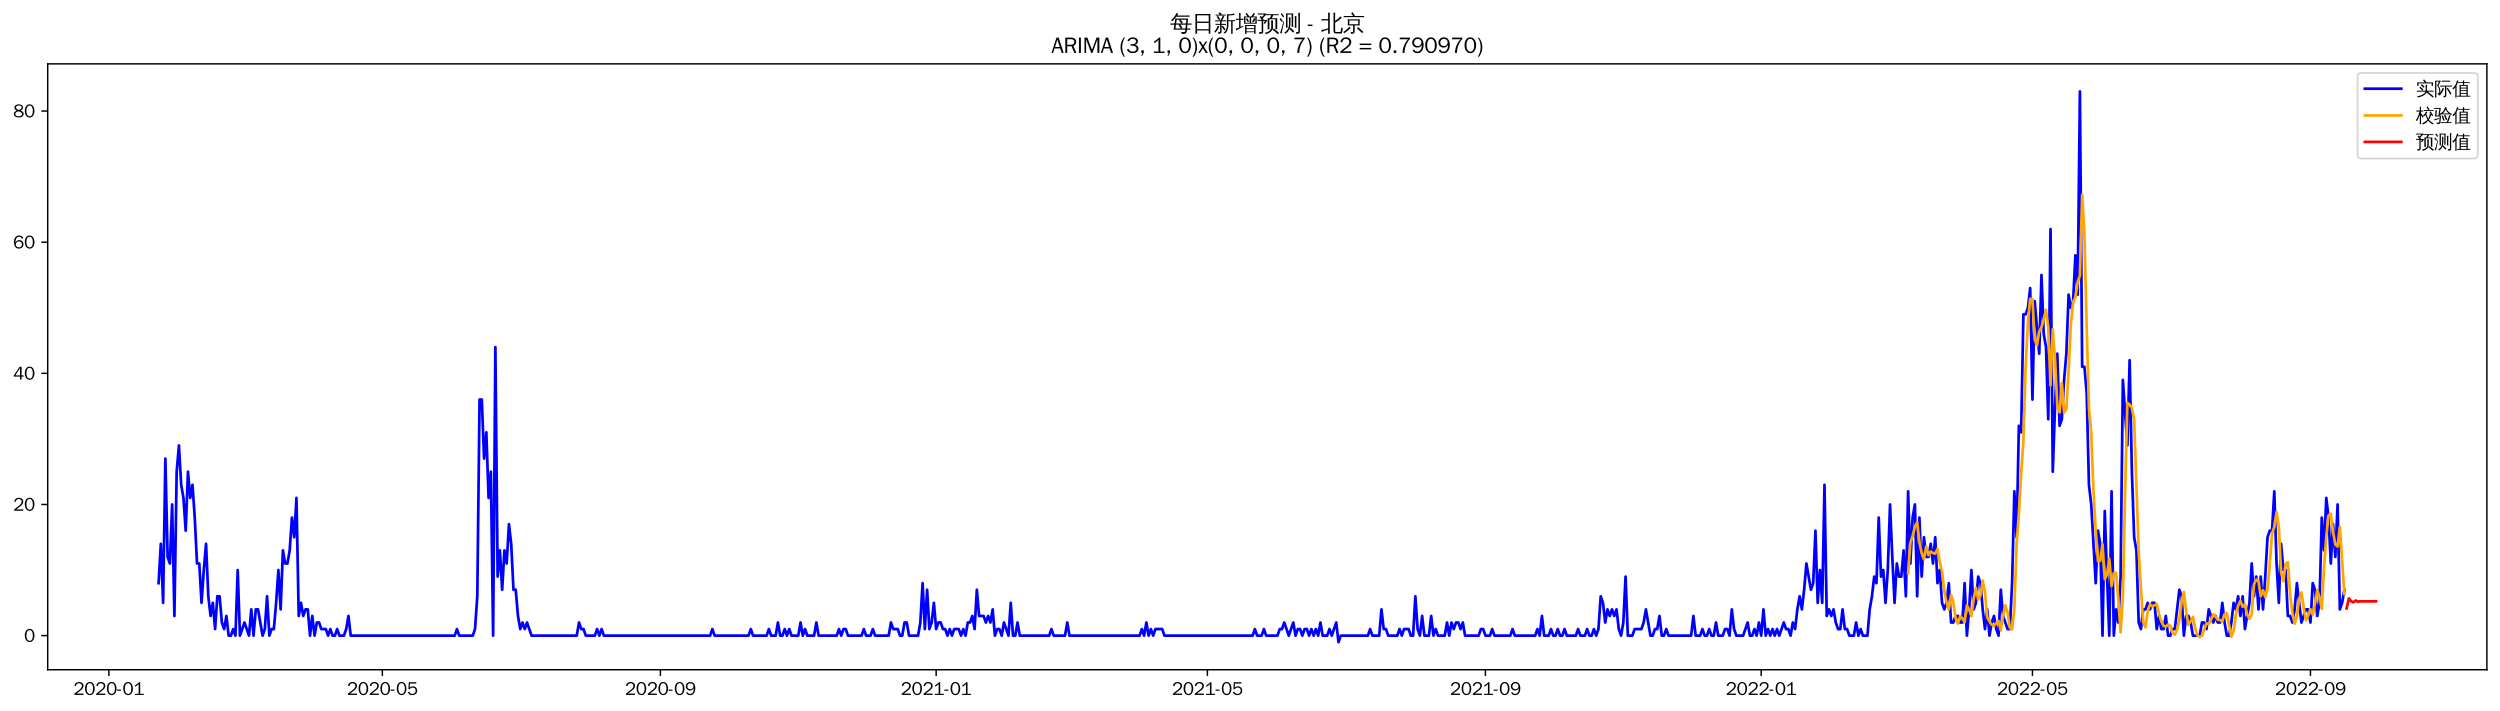 <?xml version="1.0" encoding="utf-8" standalone="no"?>
<!DOCTYPE svg PUBLIC "-//W3C//DTD SVG 1.1//EN"
  "http://www.w3.org/Graphics/SVG/1.1/DTD/svg11.dtd">
<svg xmlns:xlink="http://www.w3.org/1999/xlink" width="1372.594pt" height="390.418pt" viewBox="0 0 1372.594 390.418" xmlns="http://www.w3.org/2000/svg" version="1.1">
 <defs>
  <style type="text/css">*{stroke-linejoin: round; stroke-linecap: butt}</style>
 </defs>
 <g id="figure_1">
  <g id="patch_1">
   <path d="M 0 390.418 
L 1372.594 390.418 
L 1372.594 -0 
L 0 -0 
z
" style="fill: #ffffff"/>
  </g>
  <g id="axes_1">
   <g id="patch_2">
    <path d="M 26.194 367.701 
L 1365.394 367.701 
L 1365.394 35.061 
L 26.194 35.061 
z
" style="fill: #ffffff"/>
   </g>
   <g id="matplotlib.axis_1">
    <g id="xtick_1">
     <g id="line2d_1">
      <defs>
       <path id="m02c286233b" d="M 0 0 
L 0 3.5 
" style="stroke: #000000; stroke-width: 0.8"/>
      </defs>
      <g>
       <use xlink:href="#m02c286233b" x="59.764" y="367.701" style="stroke: #000000; stroke-width: 0.8"/>
      </g>
     </g>
     <g id="text_1">
      <!-- 2020-01 -->
      <g transform="translate(40.274 381.557)scale(0.1 -0.1)">
       <defs>
        <path id="WenQuanYiZenHei-32" d="M 3488 0 
L 369 0 
L 369 456 
L 2150 1850 
Q 2931 2463 2931 3144 
Q 2931 3619 2488 3863 
Q 2231 4013 1931 4013 
Q 1425 4013 1113 3619 
Q 894 3356 881 3013 
L 369 3169 
Q 531 3981 1213 4300 
Q 1544 4456 1950 4456 
Q 2631 4456 3088 4044 
L 3225 3888 
L 3350 3706 
Q 3481 3444 3481 3144 
Q 3481 2313 2519 1569 
L 1069 456 
L 3488 456 
L 3488 0 
z
" transform="scale(0.016)"/>
        <path id="WenQuanYiZenHei-30" d="M 3581 2175 
Q 3581 1288 3169 638 
Q 2713 -63 1938 -63 
Q 1025 -63 563 831 
Q 256 1425 256 2188 
Q 256 3188 700 3819 
Q 1138 4456 1888 4456 
Q 2863 4456 3306 3500 
Q 3581 2925 3581 2175 
z
M 3019 2100 
Q 3019 3356 2500 3806 
L 2350 3919 
Q 2144 4031 1888 4031 
Q 1100 4031 888 2956 
Q 819 2625 819 2225 
Q 819 1013 1338 569 
Q 1588 356 1938 356 
Q 2675 356 2925 1294 
Q 3019 1663 3019 2100 
z
" transform="scale(0.016)"/>
        <path id="WenQuanYiZenHei-2d" d="M 1363 1444 
L 0 1444 
L 0 1844 
L 1363 1844 
L 1363 1444 
z
" transform="scale(0.016)"/>
        <path id="WenQuanYiZenHei-31" d="M 3556 0 
L 488 0 
L 488 406 
L 1800 406 
L 1800 3725 
Q 1231 3125 588 2788 
L 588 3338 
Q 1456 3781 1931 4388 
L 2331 4388 
L 2331 406 
L 3556 406 
L 3556 0 
z
" transform="scale(0.016)"/>
       </defs>
       <use xlink:href="#WenQuanYiZenHei-32"/>
       <use xlink:href="#WenQuanYiZenHei-30" x="59.961"/>
       <use xlink:href="#WenQuanYiZenHei-32" x="119.922"/>
       <use xlink:href="#WenQuanYiZenHei-30" x="179.883"/>
       <use xlink:href="#WenQuanYiZenHei-2d" x="239.844"/>
       <use xlink:href="#WenQuanYiZenHei-30" x="269.824"/>
       <use xlink:href="#WenQuanYiZenHei-31" x="329.785"/>
      </g>
     </g>
    </g>
    <g id="xtick_2">
     <g id="line2d_2">
      <g>
       <use xlink:href="#m02c286233b" x="209.929" y="367.701" style="stroke: #000000; stroke-width: 0.8"/>
      </g>
     </g>
     <g id="text_2">
      <!-- 2020-05 -->
      <g transform="translate(190.439 381.557)scale(0.1 -0.1)">
       <defs>
        <path id="WenQuanYiZenHei-35" d="M 3531 1488 
Q 3531 688 2913 250 
Q 2456 -63 1844 -63 
Q 1175 -63 706 350 
Q 413 613 306 975 
L 781 1131 
Q 1000 538 1569 406 
Q 1706 369 1856 369 
Q 2550 369 2850 869 
Q 3000 1131 3000 1494 
Q 3000 2056 2581 2356 
Q 2319 2538 1969 2538 
Q 1400 2538 1031 2075 
Q 981 2013 938 1938 
L 500 2031 
L 644 4388 
L 3244 4388 
L 3200 3919 
L 1044 3919 
L 950 2500 
Q 1431 2975 2006 2975 
Q 2713 2975 3163 2475 
Q 3531 2063 3531 1488 
z
" transform="scale(0.016)"/>
       </defs>
       <use xlink:href="#WenQuanYiZenHei-32"/>
       <use xlink:href="#WenQuanYiZenHei-30" x="59.961"/>
       <use xlink:href="#WenQuanYiZenHei-32" x="119.922"/>
       <use xlink:href="#WenQuanYiZenHei-30" x="179.883"/>
       <use xlink:href="#WenQuanYiZenHei-2d" x="239.844"/>
       <use xlink:href="#WenQuanYiZenHei-30" x="269.824"/>
       <use xlink:href="#WenQuanYiZenHei-35" x="329.785"/>
      </g>
     </g>
    </g>
    <g id="xtick_3">
     <g id="line2d_3">
      <g>
       <use xlink:href="#m02c286233b" x="362.576" y="367.701" style="stroke: #000000; stroke-width: 0.8"/>
      </g>
     </g>
     <g id="text_3">
      <!-- 2020-09 -->
      <g transform="translate(343.086 381.557)scale(0.1 -0.1)">
       <defs>
        <path id="WenQuanYiZenHei-39" d="M 3544 2300 
Q 3544 1163 3019 513 
Q 2563 -63 1775 -63 
Q 956 -63 563 488 
Q 463 631 394 813 
L 838 975 
Q 1025 494 1550 388 
Q 1656 369 1775 369 
Q 2594 369 2900 1325 
Q 3044 1769 3038 2313 
L 3025 2313 
Q 2675 1638 1944 1544 
Q 1844 1531 1744 1531 
Q 1050 1531 625 2031 
Q 294 2419 294 2963 
Q 294 3656 813 4094 
Q 1238 4456 1819 4456 
Q 2988 4456 3381 3363 
Q 3544 2900 3544 2300 
z
M 2925 2994 
Q 2925 3563 2469 3844 
Q 2206 4006 1863 4006 
Q 1275 4006 988 3563 
Q 844 3344 825 3056 
Q 819 3006 819 2956 
Q 819 2413 1269 2131 
Q 1538 1963 1875 1963 
Q 2363 1963 2681 2350 
Q 2925 2638 2925 2994 
z
" transform="scale(0.016)"/>
       </defs>
       <use xlink:href="#WenQuanYiZenHei-32"/>
       <use xlink:href="#WenQuanYiZenHei-30" x="59.961"/>
       <use xlink:href="#WenQuanYiZenHei-32" x="119.922"/>
       <use xlink:href="#WenQuanYiZenHei-30" x="179.883"/>
       <use xlink:href="#WenQuanYiZenHei-2d" x="239.844"/>
       <use xlink:href="#WenQuanYiZenHei-30" x="269.824"/>
       <use xlink:href="#WenQuanYiZenHei-39" x="329.785"/>
      </g>
     </g>
    </g>
    <g id="xtick_4">
     <g id="line2d_4">
      <g>
       <use xlink:href="#m02c286233b" x="513.982" y="367.701" style="stroke: #000000; stroke-width: 0.8"/>
      </g>
     </g>
     <g id="text_4">
      <!-- 2021-01 -->
      <g transform="translate(494.492 381.557)scale(0.1 -0.1)">
       <use xlink:href="#WenQuanYiZenHei-32"/>
       <use xlink:href="#WenQuanYiZenHei-30" x="59.961"/>
       <use xlink:href="#WenQuanYiZenHei-32" x="119.922"/>
       <use xlink:href="#WenQuanYiZenHei-31" x="179.883"/>
       <use xlink:href="#WenQuanYiZenHei-2d" x="239.844"/>
       <use xlink:href="#WenQuanYiZenHei-30" x="269.824"/>
       <use xlink:href="#WenQuanYiZenHei-31" x="329.785"/>
      </g>
     </g>
    </g>
    <g id="xtick_5">
     <g id="line2d_5">
      <g>
       <use xlink:href="#m02c286233b" x="662.906" y="367.701" style="stroke: #000000; stroke-width: 0.8"/>
      </g>
     </g>
     <g id="text_5">
      <!-- 2021-05 -->
      <g transform="translate(643.417 381.557)scale(0.1 -0.1)">
       <use xlink:href="#WenQuanYiZenHei-32"/>
       <use xlink:href="#WenQuanYiZenHei-30" x="59.961"/>
       <use xlink:href="#WenQuanYiZenHei-32" x="119.922"/>
       <use xlink:href="#WenQuanYiZenHei-31" x="179.883"/>
       <use xlink:href="#WenQuanYiZenHei-2d" x="239.844"/>
       <use xlink:href="#WenQuanYiZenHei-30" x="269.824"/>
       <use xlink:href="#WenQuanYiZenHei-35" x="329.785"/>
      </g>
     </g>
    </g>
    <g id="xtick_6">
     <g id="line2d_6">
      <g>
       <use xlink:href="#m02c286233b" x="815.554" y="367.701" style="stroke: #000000; stroke-width: 0.8"/>
      </g>
     </g>
     <g id="text_6">
      <!-- 2021-09 -->
      <g transform="translate(796.064 381.557)scale(0.1 -0.1)">
       <use xlink:href="#WenQuanYiZenHei-32"/>
       <use xlink:href="#WenQuanYiZenHei-30" x="59.961"/>
       <use xlink:href="#WenQuanYiZenHei-32" x="119.922"/>
       <use xlink:href="#WenQuanYiZenHei-31" x="179.883"/>
       <use xlink:href="#WenQuanYiZenHei-2d" x="239.844"/>
       <use xlink:href="#WenQuanYiZenHei-30" x="269.824"/>
       <use xlink:href="#WenQuanYiZenHei-39" x="329.785"/>
      </g>
     </g>
    </g>
    <g id="xtick_7">
     <g id="line2d_7">
      <g>
       <use xlink:href="#m02c286233b" x="966.96" y="367.701" style="stroke: #000000; stroke-width: 0.8"/>
      </g>
     </g>
     <g id="text_7">
      <!-- 2022-01 -->
      <g transform="translate(947.47 381.557)scale(0.1 -0.1)">
       <use xlink:href="#WenQuanYiZenHei-32"/>
       <use xlink:href="#WenQuanYiZenHei-30" x="59.961"/>
       <use xlink:href="#WenQuanYiZenHei-32" x="119.922"/>
       <use xlink:href="#WenQuanYiZenHei-32" x="179.883"/>
       <use xlink:href="#WenQuanYiZenHei-2d" x="239.844"/>
       <use xlink:href="#WenQuanYiZenHei-30" x="269.824"/>
       <use xlink:href="#WenQuanYiZenHei-31" x="329.785"/>
      </g>
     </g>
    </g>
    <g id="xtick_8">
     <g id="line2d_8">
      <g>
       <use xlink:href="#m02c286233b" x="1115.884" y="367.701" style="stroke: #000000; stroke-width: 0.8"/>
      </g>
     </g>
     <g id="text_8">
      <!-- 2022-05 -->
      <g transform="translate(1096.394 381.557)scale(0.1 -0.1)">
       <use xlink:href="#WenQuanYiZenHei-32"/>
       <use xlink:href="#WenQuanYiZenHei-30" x="59.961"/>
       <use xlink:href="#WenQuanYiZenHei-32" x="119.922"/>
       <use xlink:href="#WenQuanYiZenHei-32" x="179.883"/>
       <use xlink:href="#WenQuanYiZenHei-2d" x="239.844"/>
       <use xlink:href="#WenQuanYiZenHei-30" x="269.824"/>
       <use xlink:href="#WenQuanYiZenHei-35" x="329.785"/>
      </g>
     </g>
    </g>
    <g id="xtick_9">
     <g id="line2d_9">
      <g>
       <use xlink:href="#m02c286233b" x="1268.531" y="367.701" style="stroke: #000000; stroke-width: 0.8"/>
      </g>
     </g>
     <g id="text_9">
      <!-- 2022-09 -->
      <g transform="translate(1249.041 381.557)scale(0.1 -0.1)">
       <use xlink:href="#WenQuanYiZenHei-32"/>
       <use xlink:href="#WenQuanYiZenHei-30" x="59.961"/>
       <use xlink:href="#WenQuanYiZenHei-32" x="119.922"/>
       <use xlink:href="#WenQuanYiZenHei-32" x="179.883"/>
       <use xlink:href="#WenQuanYiZenHei-2d" x="239.844"/>
       <use xlink:href="#WenQuanYiZenHei-30" x="269.824"/>
       <use xlink:href="#WenQuanYiZenHei-39" x="329.785"/>
      </g>
     </g>
    </g>
   </g>
   <g id="matplotlib.axis_2">
    <g id="ytick_1">
     <g id="line2d_10">
      <defs>
       <path id="md5d62285a3" d="M 0 0 
L -3.5 0 
" style="stroke: #000000; stroke-width: 0.8"/>
      </defs>
      <g>
       <use xlink:href="#md5d62285a3" x="26.194" y="348.981" style="stroke: #000000; stroke-width: 0.8"/>
      </g>
     </g>
     <g id="text_10">
      <!-- 0 -->
      <g transform="translate(13.197 352.409)scale(0.1 -0.1)">
       <use xlink:href="#WenQuanYiZenHei-30"/>
      </g>
     </g>
    </g>
    <g id="ytick_2">
     <g id="line2d_11">
      <g>
       <use xlink:href="#md5d62285a3" x="26.194" y="276.981" style="stroke: #000000; stroke-width: 0.8"/>
      </g>
     </g>
     <g id="text_11">
      <!-- 20 -->
      <g transform="translate(7.2 280.409)scale(0.1 -0.1)">
       <use xlink:href="#WenQuanYiZenHei-32"/>
       <use xlink:href="#WenQuanYiZenHei-30" x="59.961"/>
      </g>
     </g>
    </g>
    <g id="ytick_3">
     <g id="line2d_12">
      <g>
       <use xlink:href="#md5d62285a3" x="26.194" y="204.981" style="stroke: #000000; stroke-width: 0.8"/>
      </g>
     </g>
     <g id="text_12">
      <!-- 40 -->
      <g transform="translate(7.2 208.409)scale(0.1 -0.1)">
       <defs>
        <path id="WenQuanYiZenHei-34" d="M 3631 1025 
L 2913 1025 
L 2913 0 
L 2381 0 
L 2381 1025 
L 219 1025 
L 219 1388 
L 2225 4388 
L 2913 4388 
L 2913 1444 
L 3631 1444 
L 3631 1025 
z
M 2381 1444 
L 2381 3963 
L 788 1444 
L 2381 1444 
z
" transform="scale(0.016)"/>
       </defs>
       <use xlink:href="#WenQuanYiZenHei-34"/>
       <use xlink:href="#WenQuanYiZenHei-30" x="59.961"/>
      </g>
     </g>
    </g>
    <g id="ytick_4">
     <g id="line2d_13">
      <g>
       <use xlink:href="#md5d62285a3" x="26.194" y="132.981" style="stroke: #000000; stroke-width: 0.8"/>
      </g>
     </g>
     <g id="text_13">
      <!-- 60 -->
      <g transform="translate(7.2 136.409)scale(0.1 -0.1)">
       <defs>
        <path id="WenQuanYiZenHei-36" d="M 3550 1431 
Q 3550 725 3006 288 
Q 2581 -63 1994 -63 
Q 1013 -63 563 825 
Q 288 1363 288 2081 
Q 288 3294 856 3938 
Q 1319 4456 2075 4456 
Q 2969 4456 3363 3756 
Q 3431 3631 3481 3481 
L 2988 3350 
Q 2750 3994 2075 4006 
Q 1056 4006 844 2669 
Q 794 2356 794 1981 
L 806 1981 
Q 1006 2506 1544 2744 
Q 1819 2869 2119 2869 
Q 2788 2869 3213 2375 
Q 3550 1975 3550 1431 
z
M 3038 1406 
Q 3038 1906 2656 2213 
Q 2381 2431 2038 2431 
Q 1525 2431 1181 2044 
Q 919 1744 919 1356 
Q 919 881 1344 581 
Q 1631 375 1981 375 
Q 2519 375 2838 781 
Q 3038 1050 3038 1406 
z
" transform="scale(0.016)"/>
       </defs>
       <use xlink:href="#WenQuanYiZenHei-36"/>
       <use xlink:href="#WenQuanYiZenHei-30" x="59.961"/>
      </g>
     </g>
    </g>
    <g id="ytick_5">
     <g id="line2d_14">
      <g>
       <use xlink:href="#md5d62285a3" x="26.194" y="60.981" style="stroke: #000000; stroke-width: 0.8"/>
      </g>
     </g>
     <g id="text_14">
      <!-- 80 -->
      <g transform="translate(7.2 64.409)scale(0.1 -0.1)">
       <defs>
        <path id="WenQuanYiZenHei-38" d="M 3619 1175 
Q 3619 431 2850 100 
Q 2444 -63 1944 -63 
Q 1231 -63 725 269 
Q 225 594 225 1125 
Q 225 1881 1269 2281 
Q 719 2481 519 2938 
Q 444 3119 444 3319 
Q 444 4000 1144 4294 
Q 1519 4456 1963 4456 
Q 2669 4456 3094 4094 
Q 3425 3813 3425 3369 
Q 3425 2638 2575 2356 
Q 3231 2056 3450 1725 
Q 3619 1488 3619 1175 
z
M 2944 3344 
Q 2944 3906 2288 4019 
Q 2138 4044 1969 4044 
Q 1438 4044 1163 3775 
Q 1000 3613 1000 3375 
Q 1000 2925 1594 2663 
Q 1756 2588 1931 2550 
Q 2581 2725 2788 2956 
Q 2944 3125 2944 3344 
z
M 3075 1094 
Q 3075 1738 1875 2050 
Q 1094 1881 850 1463 
Q 763 1313 763 1131 
Q 763 569 1456 406 
Q 1681 344 1944 344 
Q 2519 344 2850 619 
Q 3075 813 3075 1094 
z
" transform="scale(0.016)"/>
       </defs>
       <use xlink:href="#WenQuanYiZenHei-38"/>
       <use xlink:href="#WenQuanYiZenHei-30" x="59.961"/>
      </g>
     </g>
    </g>
   </g>
   <g id="line2d_15">
    <path d="M 87.066 320.181 
L 88.308 298.581 
L 89.549 330.981 
L 90.79 251.781 
L 92.031 305.781 
L 93.272 309.381 
L 94.513 276.981 
L 95.754 338.181 
L 96.995 258.981 
L 98.236 244.581 
L 99.477 266.181 
L 100.718 273.381 
L 101.959 291.381 
L 103.2 258.981 
L 104.441 273.381 
L 105.682 266.181 
L 106.923 284.181 
L 108.164 309.381 
L 109.405 309.381 
L 110.646 330.981 
L 111.887 312.981 
L 113.128 298.581 
L 114.369 327.381 
L 115.61 338.181 
L 116.851 330.981 
L 118.092 345.381 
L 119.333 327.381 
L 120.574 327.381 
L 121.815 341.781 
L 123.056 345.381 
L 124.298 338.181 
L 125.539 348.981 
L 126.78 348.981 
L 128.021 345.381 
L 129.262 348.981 
L 130.503 312.981 
L 131.744 348.981 
L 134.226 341.781 
L 136.708 348.981 
L 137.949 334.581 
L 139.19 348.981 
L 140.431 334.581 
L 141.672 334.581 
L 144.154 348.981 
L 145.395 345.381 
L 146.636 327.381 
L 147.877 348.981 
L 149.118 345.381 
L 150.359 345.381 
L 151.6 330.981 
L 152.841 312.981 
L 154.082 334.581 
L 155.323 302.181 
L 156.564 309.381 
L 157.805 309.381 
L 159.046 302.181 
L 160.287 284.181 
L 161.529 294.981 
L 162.77 273.381 
L 164.011 338.181 
L 165.252 330.981 
L 166.493 338.181 
L 167.734 334.581 
L 168.975 334.581 
L 170.216 348.981 
L 171.457 338.181 
L 172.698 348.981 
L 173.939 341.781 
L 175.18 341.781 
L 176.421 345.381 
L 178.903 345.381 
L 180.144 348.981 
L 181.385 345.381 
L 182.626 348.981 
L 183.867 348.981 
L 185.108 345.381 
L 186.349 348.981 
L 188.831 348.981 
L 190.072 345.381 
L 191.313 338.181 
L 192.554 348.981 
L 249.642 348.981 
L 250.883 345.381 
L 252.124 348.981 
L 259.57 348.981 
L 260.811 345.381 
L 262.052 327.381 
L 263.293 219.381 
L 264.534 219.381 
L 265.775 251.781 
L 267.016 237.381 
L 268.257 273.381 
L 269.499 258.981 
L 270.74 348.981 
L 271.981 190.581 
L 273.222 316.581 
L 274.463 302.181 
L 275.704 323.781 
L 276.945 302.181 
L 278.186 309.381 
L 279.427 287.781 
L 280.668 298.581 
L 281.909 323.781 
L 283.15 323.781 
L 284.391 338.181 
L 285.632 345.381 
L 286.873 341.781 
L 288.114 345.381 
L 289.355 341.781 
L 291.837 348.981 
L 316.658 348.981 
L 317.899 341.781 
L 319.14 345.381 
L 320.381 345.381 
L 321.622 348.981 
L 326.586 348.981 
L 327.827 345.381 
L 329.068 348.981 
L 330.309 345.381 
L 331.55 348.981 
L 389.879 348.981 
L 391.12 345.381 
L 392.361 348.981 
L 410.976 348.981 
L 412.217 345.381 
L 413.458 348.981 
L 420.905 348.981 
L 422.146 345.381 
L 423.387 348.981 
L 425.869 348.981 
L 427.11 341.781 
L 428.351 348.981 
L 429.592 348.981 
L 430.833 345.381 
L 432.074 348.981 
L 433.315 345.381 
L 434.556 348.981 
L 438.279 348.981 
L 439.52 341.781 
L 440.761 348.981 
L 442.002 345.381 
L 443.243 348.981 
L 446.966 348.981 
L 448.207 341.781 
L 449.448 348.981 
L 459.377 348.981 
L 460.618 345.381 
L 461.859 348.981 
L 463.1 345.381 
L 464.341 345.381 
L 465.582 348.981 
L 473.028 348.981 
L 474.269 345.381 
L 475.51 348.981 
L 477.992 348.981 
L 479.233 345.381 
L 480.474 348.981 
L 487.921 348.981 
L 489.162 341.781 
L 490.403 345.381 
L 492.885 345.381 
L 494.126 348.981 
L 495.367 348.981 
L 496.608 341.781 
L 497.849 341.781 
L 499.09 348.981 
L 504.054 348.981 
L 505.295 341.781 
L 506.536 320.181 
L 507.777 345.381 
L 509.018 323.781 
L 510.259 345.381 
L 511.5 341.781 
L 512.741 330.981 
L 513.982 345.381 
L 515.223 341.781 
L 516.464 341.781 
L 517.705 345.381 
L 518.946 345.381 
L 520.187 348.981 
L 521.428 345.381 
L 522.669 348.981 
L 523.911 345.381 
L 526.393 345.381 
L 527.634 348.981 
L 528.875 345.381 
L 530.116 348.981 
L 531.357 341.781 
L 532.598 341.781 
L 533.839 338.181 
L 535.08 345.381 
L 536.321 323.781 
L 537.562 338.181 
L 540.044 338.181 
L 541.285 341.781 
L 542.526 338.181 
L 543.767 341.781 
L 545.008 334.581 
L 546.249 348.981 
L 547.49 345.381 
L 548.731 345.381 
L 549.972 348.981 
L 551.213 341.781 
L 553.695 348.981 
L 554.936 330.981 
L 556.177 348.981 
L 557.418 348.981 
L 558.659 341.781 
L 559.901 348.981 
L 576.034 348.981 
L 577.275 345.381 
L 578.516 348.981 
L 584.721 348.981 
L 585.962 341.781 
L 587.203 348.981 
L 625.675 348.981 
L 626.916 345.381 
L 628.157 348.981 
L 629.398 341.781 
L 630.639 348.981 
L 631.88 345.381 
L 633.122 348.981 
L 634.363 345.381 
L 638.086 345.381 
L 639.327 348.981 
L 687.727 348.981 
L 688.968 345.381 
L 690.209 348.981 
L 692.691 348.981 
L 693.932 345.381 
L 695.173 348.981 
L 701.378 348.981 
L 702.619 345.381 
L 703.86 345.381 
L 705.102 341.781 
L 707.584 348.981 
L 710.066 341.781 
L 711.307 348.981 
L 712.548 345.381 
L 713.789 345.381 
L 715.03 348.981 
L 716.271 345.381 
L 717.512 345.381 
L 718.753 348.981 
L 719.994 345.381 
L 721.235 348.981 
L 722.476 345.381 
L 723.717 348.981 
L 724.958 341.781 
L 726.199 348.981 
L 728.681 348.981 
L 729.922 345.381 
L 731.163 348.981 
L 733.645 341.781 
L 734.886 352.581 
L 736.127 348.981 
L 751.02 348.981 
L 752.261 345.381 
L 753.502 348.981 
L 757.225 348.981 
L 758.466 334.581 
L 759.707 345.381 
L 760.948 345.381 
L 762.189 348.981 
L 767.153 348.981 
L 768.394 345.381 
L 769.635 348.981 
L 770.876 345.381 
L 773.358 345.381 
L 774.599 348.981 
L 775.84 348.981 
L 777.081 327.381 
L 778.323 345.381 
L 779.564 348.981 
L 780.805 338.181 
L 782.046 348.981 
L 784.528 348.981 
L 785.769 338.181 
L 787.01 348.981 
L 788.251 345.381 
L 789.492 348.981 
L 793.215 348.981 
L 794.456 341.781 
L 795.697 348.981 
L 796.938 341.781 
L 798.179 345.381 
L 799.42 341.781 
L 800.661 341.781 
L 801.902 345.381 
L 803.143 341.781 
L 804.384 348.981 
L 811.83 348.981 
L 813.071 345.381 
L 814.313 345.381 
L 815.554 348.981 
L 818.036 348.981 
L 819.277 345.381 
L 820.518 348.981 
L 829.205 348.981 
L 830.446 345.381 
L 831.687 348.981 
L 842.856 348.981 
L 844.097 345.381 
L 845.338 348.981 
L 846.579 338.181 
L 847.82 348.981 
L 850.303 348.981 
L 851.544 345.381 
L 852.785 348.981 
L 854.026 348.981 
L 855.267 345.381 
L 856.508 348.981 
L 857.749 348.981 
L 858.99 345.381 
L 860.231 348.981 
L 865.195 348.981 
L 866.436 345.381 
L 867.677 348.981 
L 870.159 348.981 
L 871.4 345.381 
L 872.641 348.981 
L 873.882 348.981 
L 875.123 345.381 
L 876.364 348.981 
L 877.605 345.381 
L 878.846 327.381 
L 880.087 330.981 
L 881.328 341.781 
L 882.569 334.581 
L 883.81 338.181 
L 885.051 334.581 
L 886.292 338.181 
L 887.534 334.581 
L 888.775 345.381 
L 890.016 348.981 
L 891.257 341.781 
L 892.498 316.581 
L 893.739 348.981 
L 896.221 348.981 
L 897.462 345.381 
L 901.185 345.381 
L 902.426 341.781 
L 903.667 334.581 
L 906.149 348.981 
L 907.39 348.981 
L 908.631 345.381 
L 909.872 345.381 
L 911.113 338.181 
L 912.354 348.981 
L 913.595 348.981 
L 914.836 345.381 
L 916.077 348.981 
L 928.488 348.981 
L 929.729 338.181 
L 930.97 348.981 
L 933.452 348.981 
L 934.693 345.381 
L 935.934 348.981 
L 937.175 348.981 
L 938.416 345.381 
L 939.657 348.981 
L 940.898 348.981 
L 942.139 341.781 
L 943.38 348.981 
L 945.862 348.981 
L 947.103 345.381 
L 948.344 345.381 
L 949.585 348.981 
L 950.826 334.581 
L 952.067 345.381 
L 953.308 348.981 
L 957.031 348.981 
L 959.514 341.781 
L 960.755 348.981 
L 961.996 348.981 
L 963.237 345.381 
L 964.478 348.981 
L 965.719 341.781 
L 966.96 348.981 
L 968.201 334.581 
L 969.442 348.981 
L 970.683 345.381 
L 971.924 348.981 
L 973.165 345.381 
L 974.406 348.981 
L 975.647 345.381 
L 976.888 348.981 
L 979.37 341.781 
L 980.611 345.381 
L 981.852 345.381 
L 983.093 348.981 
L 984.334 341.781 
L 985.575 345.381 
L 986.816 334.581 
L 988.057 327.381 
L 989.298 334.581 
L 990.539 323.781 
L 991.78 309.381 
L 994.262 323.781 
L 995.504 320.181 
L 996.745 291.381 
L 997.986 330.981 
L 999.227 312.981 
L 1000.468 330.981 
L 1001.709 266.181 
L 1002.95 338.181 
L 1004.191 334.581 
L 1005.432 338.181 
L 1006.673 334.581 
L 1007.914 341.781 
L 1009.155 345.381 
L 1010.396 345.381 
L 1011.637 334.581 
L 1012.878 345.381 
L 1014.119 345.381 
L 1015.36 348.981 
L 1017.842 348.981 
L 1019.083 341.781 
L 1020.324 348.981 
L 1021.565 345.381 
L 1022.806 348.981 
L 1025.288 348.981 
L 1026.529 334.581 
L 1027.77 327.381 
L 1029.011 316.581 
L 1030.252 320.181 
L 1031.494 284.181 
L 1032.735 316.581 
L 1033.976 312.981 
L 1035.217 330.981 
L 1036.458 312.981 
L 1037.699 276.981 
L 1038.94 305.781 
L 1040.181 330.981 
L 1041.422 309.381 
L 1042.663 316.581 
L 1043.904 316.581 
L 1045.145 302.181 
L 1046.386 327.381 
L 1047.627 269.781 
L 1048.868 309.381 
L 1050.109 284.181 
L 1051.35 276.981 
L 1052.591 327.381 
L 1053.832 284.181 
L 1055.073 316.581 
L 1056.314 294.981 
L 1057.555 305.781 
L 1058.796 305.781 
L 1060.037 298.581 
L 1061.278 309.381 
L 1062.519 294.981 
L 1063.76 320.181 
L 1065.001 312.981 
L 1066.242 330.981 
L 1067.483 334.581 
L 1068.725 330.981 
L 1069.966 320.181 
L 1071.207 341.781 
L 1072.448 341.781 
L 1073.689 338.181 
L 1074.93 338.181 
L 1076.171 341.781 
L 1077.412 341.781 
L 1078.653 320.181 
L 1079.894 348.981 
L 1081.135 334.581 
L 1082.376 312.981 
L 1083.617 334.581 
L 1084.858 330.981 
L 1086.099 316.581 
L 1087.34 320.181 
L 1088.581 334.581 
L 1089.822 345.381 
L 1091.063 334.581 
L 1092.304 348.981 
L 1093.545 341.781 
L 1094.786 338.181 
L 1096.027 345.381 
L 1097.268 348.981 
L 1098.509 323.781 
L 1099.75 338.181 
L 1102.232 345.381 
L 1103.473 345.381 
L 1104.715 320.181 
L 1105.956 269.781 
L 1107.197 294.981 
L 1108.438 233.781 
L 1109.679 237.381 
L 1110.92 172.581 
L 1112.161 172.581 
L 1113.402 168.981 
L 1114.643 158.181 
L 1115.884 219.381 
L 1117.125 165.381 
L 1119.607 194.181 
L 1120.848 150.981 
L 1122.089 183.381 
L 1123.33 190.581 
L 1124.571 230.181 
L 1125.812 125.781 
L 1127.053 258.981 
L 1128.294 222.981 
L 1129.535 194.181 
L 1130.776 233.781 
L 1132.017 230.181 
L 1133.258 208.581 
L 1134.499 194.181 
L 1135.74 161.781 
L 1136.981 168.981 
L 1138.222 165.381 
L 1139.463 140.181 
L 1140.705 161.781 
L 1141.946 50.181 
L 1143.187 201.381 
L 1144.428 201.381 
L 1145.669 215.781 
L 1146.91 266.181 
L 1148.151 276.981 
L 1150.633 320.181 
L 1151.874 291.381 
L 1153.115 298.581 
L 1154.356 348.981 
L 1155.597 280.581 
L 1156.838 316.581 
L 1158.079 348.981 
L 1159.32 269.781 
L 1160.561 348.981 
L 1161.802 334.581 
L 1163.043 341.781 
L 1164.284 316.581 
L 1165.525 208.581 
L 1168.007 244.581 
L 1169.248 197.781 
L 1170.489 258.981 
L 1171.73 294.981 
L 1172.971 302.181 
L 1174.212 341.781 
L 1175.453 345.381 
L 1176.695 334.581 
L 1177.936 334.581 
L 1179.177 330.981 
L 1180.418 334.581 
L 1181.659 330.981 
L 1182.9 330.981 
L 1184.141 345.381 
L 1185.382 338.181 
L 1186.623 345.381 
L 1187.864 345.381 
L 1189.105 338.181 
L 1190.346 348.981 
L 1191.587 348.981 
L 1192.828 345.381 
L 1194.069 345.381 
L 1196.551 323.781 
L 1197.792 327.381 
L 1199.033 348.981 
L 1200.274 338.181 
L 1201.515 338.181 
L 1202.756 341.781 
L 1203.997 348.981 
L 1207.72 348.981 
L 1208.961 341.781 
L 1210.202 341.781 
L 1211.443 345.381 
L 1212.684 334.581 
L 1215.167 341.781 
L 1216.408 338.181 
L 1217.649 341.781 
L 1218.89 341.781 
L 1220.131 330.981 
L 1221.372 341.781 
L 1222.613 348.981 
L 1223.854 348.981 
L 1225.095 341.781 
L 1226.336 330.981 
L 1227.577 334.581 
L 1228.818 327.381 
L 1230.059 338.181 
L 1231.3 327.381 
L 1232.541 345.381 
L 1235.023 330.981 
L 1236.264 309.381 
L 1237.505 327.381 
L 1238.746 316.581 
L 1239.987 334.581 
L 1241.228 316.581 
L 1242.469 334.581 
L 1243.71 316.581 
L 1244.951 294.981 
L 1246.192 291.381 
L 1247.433 291.381 
L 1248.674 269.781 
L 1249.916 309.381 
L 1251.157 330.981 
L 1252.398 298.581 
L 1253.639 312.981 
L 1254.88 312.981 
L 1256.121 338.181 
L 1257.362 338.181 
L 1258.603 341.781 
L 1259.844 334.581 
L 1261.085 320.181 
L 1263.567 341.781 
L 1266.049 334.581 
L 1267.29 334.581 
L 1268.531 341.781 
L 1269.772 320.181 
L 1271.013 323.781 
L 1272.254 338.181 
L 1273.495 330.981 
L 1274.736 284.181 
L 1275.977 302.181 
L 1277.218 273.381 
L 1278.459 284.181 
L 1279.7 309.381 
L 1280.941 287.781 
L 1282.182 305.781 
L 1283.423 276.981 
L 1284.664 334.581 
L 1285.906 330.981 
L 1287.147 323.781 
L 1287.147 323.781 
" clip-path="url(#p949c5291e2)" style="fill: none; stroke: #0000ff; stroke-width: 1.5; stroke-linecap: square"/>
   </g>
   <g id="line2d_16">
    <path d="M 1047.627 314.596 
L 1048.868 297.984 
L 1050.109 294.246 
L 1051.35 289.216 
L 1052.591 286.746 
L 1053.832 297.728 
L 1055.073 303.654 
L 1056.314 307.097 
L 1057.555 300.051 
L 1058.796 304.743 
L 1060.037 302.786 
L 1061.278 303.647 
L 1062.519 303.969 
L 1063.76 301.356 
L 1065.001 308.54 
L 1066.242 313.729 
L 1067.483 324.317 
L 1068.725 330.68 
L 1069.966 334.614 
L 1071.207 326.681 
L 1072.448 330.34 
L 1073.689 339.224 
L 1074.93 342.43 
L 1076.171 338.416 
L 1077.412 339.439 
L 1078.653 341.546 
L 1079.894 332.329 
L 1081.135 334.705 
L 1082.376 338.253 
L 1083.617 328.74 
L 1084.858 322.702 
L 1086.099 329.241 
L 1087.34 326.949 
L 1088.581 318.78 
L 1089.822 324.976 
L 1091.063 338.938 
L 1092.304 341.283 
L 1093.545 342.987 
L 1094.786 343.617 
L 1096.027 342.138 
L 1097.268 340.932 
L 1098.509 346.168 
L 1099.75 338.036 
L 1100.991 332.366 
L 1102.232 336.208 
L 1103.473 344.71 
L 1104.715 345.527 
L 1105.956 334.29 
L 1107.197 298.883 
L 1108.438 281.88 
L 1109.679 260.131 
L 1110.92 242.092 
L 1112.161 201.16 
L 1113.402 177.2 
L 1114.643 164.077 
L 1115.884 164.299 
L 1117.125 186.369 
L 1118.366 189.65 
L 1119.607 181.952 
L 1120.848 179.674 
L 1122.089 175.097 
L 1123.33 170.083 
L 1124.571 179.963 
L 1125.812 211.571 
L 1127.053 180.824 
L 1128.294 197.446 
L 1129.535 222.82 
L 1130.776 226.335 
L 1132.017 210.279 
L 1133.258 226.501 
L 1134.499 224.778 
L 1135.74 203.056 
L 1136.981 178.084 
L 1138.222 165.652 
L 1139.463 163.439 
L 1140.705 154.906 
L 1141.946 151.281 
L 1143.187 106.89 
L 1144.428 128.605 
L 1145.669 179.67 
L 1146.91 223.956 
L 1148.151 237.785 
L 1149.392 269.328 
L 1150.633 291.448 
L 1151.874 308.146 
L 1153.115 307.945 
L 1154.356 298.831 
L 1155.597 318.005 
L 1156.838 315.307 
L 1158.079 306.784 
L 1159.32 321.731 
L 1160.561 314.619 
L 1161.802 314.451 
L 1163.043 328.855 
L 1164.284 347.191 
L 1165.525 328.312 
L 1166.766 269.822 
L 1168.007 221.169 
L 1169.248 222.157 
L 1170.489 224.004 
L 1171.73 230.611 
L 1174.212 302.388 
L 1175.453 323.553 
L 1176.695 341.593 
L 1177.936 344.424 
L 1179.177 335.669 
L 1180.418 331.798 
L 1181.659 332.855 
L 1182.9 332.325 
L 1184.141 331.598 
L 1185.382 337.156 
L 1186.623 341.161 
L 1187.864 343.455 
L 1189.105 344.147 
L 1190.346 342.866 
L 1191.587 343.569 
L 1192.828 347.512 
L 1194.069 348.486 
L 1195.31 345.616 
L 1196.551 340.083 
L 1197.792 330.37 
L 1199.033 324.982 
L 1200.274 335.835 
L 1201.515 343.033 
L 1202.756 341.176 
L 1203.997 338.676 
L 1205.238 344.824 
L 1206.479 348.892 
L 1207.72 349.744 
L 1208.961 348.981 
L 1211.443 342.252 
L 1212.684 342.657 
L 1213.926 340.229 
L 1215.167 337.308 
L 1216.408 338.44 
L 1217.649 340.288 
L 1218.89 340.437 
L 1220.131 341.164 
L 1221.372 337.245 
L 1222.613 336.604 
L 1225.095 349.654 
L 1226.336 346.466 
L 1227.577 337.335 
L 1228.818 332.563 
L 1230.059 329.923 
L 1231.3 333.15 
L 1232.541 331.795 
L 1233.782 337.426 
L 1235.023 339.782 
L 1236.264 337.281 
L 1237.505 320.855 
L 1238.746 318.226 
L 1239.987 318.999 
L 1241.228 327.389 
L 1242.469 324.065 
L 1243.71 327.86 
L 1244.951 323.302 
L 1246.192 309.831 
L 1247.433 292.848 
L 1248.674 289.328 
L 1249.916 281.166 
L 1251.157 289.222 
L 1252.398 314.337 
L 1253.639 319.013 
L 1254.88 309.544 
L 1256.121 308.607 
L 1257.362 325.979 
L 1258.603 336.533 
L 1259.844 342.49 
L 1261.085 338.268 
L 1262.326 328.877 
L 1263.567 325.277 
L 1264.808 333.666 
L 1266.049 340.58 
L 1267.29 337.922 
L 1268.531 334.435 
L 1269.772 337.478 
L 1271.013 331.476 
L 1272.254 323.995 
L 1273.495 327.813 
L 1274.736 334.343 
L 1275.977 311.671 
L 1277.218 294.674 
L 1278.459 282.934 
L 1279.7 282.088 
L 1280.941 291.896 
L 1282.182 299.043 
L 1283.423 300.058 
L 1284.664 289.204 
L 1287.147 326.124 
L 1287.147 326.124 
" clip-path="url(#p949c5291e2)" style="fill: none; stroke: #ffa500; stroke-width: 1.5; stroke-linecap: square"/>
   </g>
   <g id="line2d_17">
    <path d="M 1288.388 334.041 
L 1289.629 328.541 
L 1290.87 330.103 
L 1292.111 330.699 
L 1293.352 329.69 
L 1294.593 330.366 
L 1295.834 330.127 
L 1297.075 330.106 
L 1298.316 330.205 
L 1299.557 330.127 
L 1300.798 330.161 
L 1302.039 330.158 
L 1303.28 330.149 
L 1304.521 330.158 
" clip-path="url(#p949c5291e2)" style="fill: none; stroke: #ff0000; stroke-width: 1.5; stroke-linecap: square"/>
   </g>
   <g id="patch_3">
    <path d="M 26.194 367.701 
L 26.194 35.061 
" style="fill: none; stroke: #000000; stroke-width: 0.8; stroke-linejoin: miter; stroke-linecap: square"/>
   </g>
   <g id="patch_4">
    <path d="M 1365.394 367.701 
L 1365.394 35.061 
" style="fill: none; stroke: #000000; stroke-width: 0.8; stroke-linejoin: miter; stroke-linecap: square"/>
   </g>
   <g id="patch_5">
    <path d="M 26.194 367.701 
L 1365.394 367.701 
" style="fill: none; stroke: #000000; stroke-width: 0.8; stroke-linejoin: miter; stroke-linecap: square"/>
   </g>
   <g id="patch_6">
    <path d="M 26.194 35.061 
L 1365.394 35.061 
" style="fill: none; stroke: #000000; stroke-width: 0.8; stroke-linejoin: miter; stroke-linecap: square"/>
   </g>
   <g id="text_15">
    <!-- 每日新增预测 - 北京 -->
    <g transform="translate(642.397 17.042)scale(0.12 -0.12)">
     <defs>
      <path id="WenQuanYiZenHei-6bcf" d="M 6138 2181 
Q 6113 1988 6138 1800 
Q 5788 1819 5438 1819 
L 4975 1819 
L 4863 738 
L 5806 738 
L 5806 394 
L 4831 394 
L 4775 -144 
Q 4719 -563 4350 -725 
Q 4013 -856 3550 -825 
L 3288 -819 
Q 3331 -663 3275 -519 
Q 3219 -375 3113 -288 
Q 3381 -313 3759 -303 
Q 4138 -294 4231 -238 
Q 4338 -163 4350 88 
L 4381 394 
L 1025 394 
L 1244 1819 
L 813 1819 
Q 463 1819 113 1800 
Q 138 1988 113 2181 
Q 463 2163 813 2163 
L 1294 2163 
L 1488 3431 
L 1488 3581 
L 1506 3581 
L 1513 3613 
L 1713 3581 
L 5156 3581 
L 5013 2163 
L 5438 2163 
Q 5788 2163 6138 2181 
z
M 5588 4463 
Q 5569 4269 5588 4081 
Q 5244 4100 4894 4100 
L 1813 4100 
Q 1344 3463 606 2788 
Q 481 2988 256 3069 
Q 744 3494 1116 3972 
Q 1488 4450 1919 5181 
Q 2119 5044 2344 4950 
Q 2213 4688 2050 4444 
L 4894 4444 
Q 5238 4444 5588 4463 
z
M 2844 3238 
L 1906 3238 
L 1744 2163 
L 3244 2163 
L 2581 3038 
L 2844 3238 
z
M 3250 2163 
L 4563 2163 
L 4669 3238 
L 3044 3238 
L 3638 2456 
L 3250 2163 
z
M 2944 1819 
Q 3275 1394 3550 938 
L 3213 738 
L 4419 738 
L 4525 1819 
L 2944 1819 
z
M 2656 1819 
L 1694 1819 
L 1525 738 
L 3094 738 
Q 2806 1219 2450 1650 
L 2656 1819 
z
" transform="scale(0.016)"/>
      <path id="WenQuanYiZenHei-65e5" d="M 1494 -775 
Q 1244 -750 988 -775 
Q 1013 -313 1013 156 
L 1013 4875 
L 5269 4875 
L 5269 -763 
L 4813 -763 
L 4813 156 
L 1469 156 
Q 1469 -313 1494 -775 
z
M 4813 2700 
L 4813 4500 
L 1469 4500 
L 1469 2700 
L 4813 2700 
z
M 4813 531 
L 4813 2325 
L 1469 2325 
L 1469 531 
L 4813 531 
z
" transform="scale(0.016)"/>
      <path id="WenQuanYiZenHei-65b0" d="M 5419 -763 
Q 5188 -738 4963 -763 
Q 4981 -344 4981 75 
L 4981 2819 
L 4188 2819 
L 4188 1706 
Q 4188 63 3163 -738 
Q 3019 -519 2769 -469 
Q 3769 131 3769 1706 
L 3769 4769 
L 3875 4769 
L 3844 4831 
L 4294 4781 
Q 4438 4769 4894 4816 
Q 5350 4863 5512 4931 
Q 5675 5000 5763 5094 
Q 5850 4881 5981 4694 
Q 5713 4544 5263 4519 
L 4188 4438 
L 4188 3100 
L 5563 3100 
Q 5850 3100 6131 3113 
Q 6119 2956 6131 2806 
L 5394 2819 
L 5394 75 
Q 5394 -344 5419 -763 
z
M 2981 213 
Q 2656 744 2256 1225 
L 2606 1513 
Q 3025 1006 3369 450 
L 2981 213 
z
M 1169 1525 
Q 1375 1419 1594 1363 
Q 1281 488 469 -469 
Q 331 -300 119 -244 
Q 575 263 888 900 
Q 1038 1206 1169 1525 
z
M 1825 6 
L 1825 1769 
L 1081 1769 
Q 794 1769 513 1756 
Q 525 1913 513 2063 
Q 794 2050 1081 2050 
L 1825 2050 
L 1825 2775 
L 994 2775 
Q 706 2775 425 2763 
Q 438 2919 425 3075 
Q 706 3056 994 3056 
L 1825 3056 
L 1825 3088 
L 1906 3088 
Q 2288 3656 2588 4381 
Q 2794 4269 3013 4206 
Q 2800 3675 2381 3056 
L 3013 3056 
Q 3294 3056 3581 3075 
Q 3563 2919 3581 2763 
Q 3294 2775 3013 2775 
L 2238 2775 
L 2238 2050 
L 2925 2050 
Q 3206 2050 3494 2063 
Q 3475 1913 3494 1756 
Q 3206 1769 2925 1769 
L 2238 1769 
L 2238 -156 
Q 2238 -413 2075 -581 
Q 1844 -794 1306 -794 
Q 1363 -519 1188 -288 
Q 1338 -313 1534 -316 
Q 1731 -319 1778 -278 
Q 1825 -238 1825 6 
z
M 1875 3388 
L 1500 3131 
L 825 4088 
L 1200 4350 
L 1875 3388 
z
M 3419 4713 
Q 3400 4563 3419 4406 
Q 3131 4419 2850 4419 
L 1125 4419 
Q 838 4419 556 4406 
Q 569 4563 556 4713 
Q 838 4700 1125 4700 
L 1763 4700 
L 1388 5088 
L 1719 5406 
L 2288 4813 
L 2175 4700 
L 2850 4700 
Q 3131 4700 3419 4713 
z
" transform="scale(0.016)"/>
      <path id="WenQuanYiZenHei-589e" d="M 3138 -769 
Q 2913 -744 2688 -769 
Q 2706 -356 2706 56 
L 2706 1719 
L 5706 1719 
L 5706 -756 
L 5300 -756 
L 5300 -338 
L 3119 -338 
Q 3125 -550 3138 -769 
z
M 5113 3569 
Q 5344 3606 5563 3688 
Q 5669 3175 5256 2694 
Q 5113 2519 4975 2506 
Q 4831 2725 4588 2813 
Q 4806 2831 4997 3068 
Q 5188 3306 5113 3569 
z
M 3850 2763 
L 3469 2538 
L 2925 3456 
L 3313 3681 
L 3850 2763 
z
M 2400 2100 
Q 2469 3138 2400 4175 
L 3413 4175 
Q 3138 4550 2825 4888 
L 3156 5194 
Q 3581 4725 3938 4206 
L 3900 4175 
L 4456 4175 
Q 4863 4575 5131 5163 
Q 5325 5044 5538 4975 
Q 5369 4575 5013 4175 
L 6056 4175 
Q 5981 3138 6056 2100 
L 2400 2100 
z
M 5300 806 
L 5300 1450 
L 3113 1450 
Q 3113 1125 3113 806 
L 5300 806 
z
M 5300 563 
L 3113 563 
L 3113 -94 
L 5300 -94 
L 5300 563 
z
M 4431 3913 
L 4431 2363 
L 5650 2363 
L 5650 3913 
L 4756 3913 
L 4700 3856 
Q 4681 3888 4656 3913 
L 4431 3913 
z
M 4025 3913 
L 2806 3913 
L 2806 2363 
L 4025 2363 
L 4025 3913 
z
M -31 625 
Q 506 763 1006 975 
L 1006 3206 
L 669 3206 
Q 369 3206 75 3188 
Q 94 3356 75 3531 
Q 369 3513 669 3513 
L 1006 3513 
L 1006 4263 
Q 1006 4700 981 5131 
Q 1206 5106 1431 5131 
Q 1413 4700 1413 4263 
L 1413 3513 
L 2238 3531 
Q 2219 3356 2238 3188 
L 1413 3206 
L 1413 1163 
L 2150 1531 
L 2194 1256 
Q 1269 775 813 519 
L 194 144 
Q 138 438 -31 625 
z
" transform="scale(0.016)"/>
      <path id="WenQuanYiZenHei-9884" d="M 1206 19 
L 1206 2888 
L 669 2888 
Q 356 2888 50 2869 
Q 63 3044 50 3213 
Q 363 3194 669 3194 
L 1250 3194 
Q 950 3631 606 4031 
L 963 4338 
L 1263 3975 
L 1913 4719 
L 731 4719 
Q 419 4719 106 4706 
Q 125 4875 106 5044 
Q 419 5031 731 5031 
L 2481 5031 
L 2544 4663 
Q 2394 4613 2256 4466 
Q 2119 4319 1525 3631 
Q 1656 3444 1788 3250 
L 1700 3194 
L 2700 3194 
L 2763 2825 
Q 2656 2819 2613 2763 
L 2100 2038 
L 1750 2288 
L 2175 2888 
L 1638 2888 
L 1638 -150 
Q 1638 -525 1363 -669 
Q 1075 -819 525 -813 
Q 594 -513 388 -294 
Q 575 -313 837 -316 
Q 1100 -319 1153 -272 
Q 1206 -225 1206 19 
z
M 5813 -888 
Q 5100 -225 4306 375 
L 4669 719 
Q 5481 106 6219 -575 
L 5813 -888 
z
M 2375 -906 
Q 2294 -631 2025 -506 
Q 2769 -431 3353 19 
Q 3938 469 3938 1069 
L 3938 2200 
Q 3938 2625 3913 3050 
Q 4188 3025 4456 3050 
Q 4431 2625 4431 2200 
L 4431 1069 
Q 4431 681 4225 319 
Q 3644 -606 2375 -906 
z
M 3444 488 
Q 3169 513 2894 488 
Q 2919 913 2919 1338 
L 2919 3675 
Q 3219 3675 3525 3675 
Q 3750 4013 3931 4525 
L 3238 4525 
Q 2888 4525 2538 4513 
Q 2556 4669 2538 4831 
Q 2888 4813 3238 4813 
L 5313 4813 
Q 5663 4813 6006 4831 
Q 5988 4669 6006 4513 
Q 5663 4525 5313 4525 
L 4481 4525 
Q 4388 4088 4088 3675 
L 5644 3675 
L 5644 513 
L 5144 513 
L 5144 3388 
L 3894 3388 
L 3875 3363 
Q 3863 3375 3844 3388 
Q 3631 3388 3413 3388 
L 3419 1338 
Q 3419 913 3444 488 
z
" transform="scale(0.016)"/>
      <path id="WenQuanYiZenHei-6d4b" d="M 5450 138 
L 5450 4306 
Q 5450 4750 5425 5188 
Q 5663 5163 5906 5188 
Q 5881 4750 5881 4306 
L 5881 -38 
Q 5888 -569 5519 -719 
Q 5194 -831 4825 -813 
Q 4894 -519 4694 -281 
Q 4869 -306 5094 -309 
Q 5319 -313 5384 -256 
Q 5450 -200 5450 138 
z
M 4900 938 
Q 4663 963 4419 938 
Q 4444 1375 4444 1819 
L 4444 3381 
Q 4444 3819 4419 4263 
Q 4663 4238 4900 4263 
Q 4875 3819 4875 3381 
L 4875 1819 
Q 4875 1375 4900 938 
z
M 2750 2025 
L 2750 3038 
Q 2750 3481 2725 3919 
Q 2963 3894 3206 3919 
Q 3181 3481 3181 3038 
L 3181 2025 
Q 3181 1263 2919 625 
L 3231 956 
Q 3781 431 4256 -150 
L 3888 -456 
Q 3431 106 2906 600 
Q 2531 -288 1738 -769 
Q 1606 -519 1338 -450 
Q 1988 -156 2369 478 
Q 2750 1113 2750 2025 
z
M 2363 969 
Q 2119 994 1881 969 
Q 1906 1406 1906 1850 
L 1906 5038 
L 3956 5031 
L 3956 1200 
L 3525 1200 
L 3525 4713 
L 2338 4713 
L 2338 1850 
Q 2338 1406 2363 969 
z
M 663 -738 
Q 481 -588 206 -575 
Q 400 -69 606 581 
Q 813 1231 1200 2838 
L 1381 2706 
L 875 338 
L 663 -738 
z
M 1006 2856 
L 731 2550 
L 75 3400 
L 350 3713 
L 1006 2856 
z
M 1088 3913 
Q 781 4388 425 4800 
L 694 5125 
Q 1069 4688 1388 4188 
L 1088 3913 
z
" transform="scale(0.016)"/>
      <path id="WenQuanYiZenHei-20" transform="scale(0.016)"/>
      <path id="WenQuanYiZenHei-5317" d="M 3631 4331 
Q 3631 4794 3606 5263 
Q 3863 5231 4113 5263 
Q 4088 4794 4088 4331 
L 4088 2925 
Q 4675 3269 5181 3769 
L 5594 4194 
Q 5769 4006 5975 3856 
Q 5275 3050 4088 2406 
L 4088 56 
Q 4088 -81 4147 -178 
Q 4206 -275 4313 -275 
L 5519 -275 
Q 5594 -275 5619 -237 
Q 5644 -200 5656 -178 
Q 5669 -156 5678 -112 
Q 5688 -69 5688 -44 
L 5838 1000 
Q 6038 856 6281 863 
L 6100 -250 
Q 6050 -600 5969 -663 
Q 5925 -694 5863 -694 
L 4306 -694 
Q 4013 -694 3822 -494 
Q 3631 -294 3631 56 
L 3631 4331 
z
M 2088 3038 
L 956 3038 
Q 575 3038 200 3019 
Q 219 3225 200 3431 
Q 575 3413 956 3413 
L 2088 3413 
L 2088 4331 
Q 2088 4794 2069 5263 
Q 2319 5231 2569 5263 
Q 2550 4794 2550 4331 
L 2550 163 
Q 2550 -300 2569 -769 
Q 2319 -738 2069 -769 
Q 2088 -300 2088 163 
L 2088 419 
Q 906 44 244 -244 
Q 238 56 69 306 
Q 431 325 843 400 
Q 1256 475 2088 756 
L 2088 3038 
z
" transform="scale(0.016)"/>
      <path id="WenQuanYiZenHei-4eac" d="M 5894 -263 
L 5550 -600 
L 4819 106 
L 4063 775 
L 4375 1144 
L 5150 463 
L 5894 -263 
z
M 1931 1219 
Q 2088 1031 2281 881 
Q 1794 356 1038 -200 
L 438 -625 
Q 338 -413 138 -300 
Q 813 131 1494 781 
L 1931 1219 
z
M 2975 -100 
L 2975 1606 
L 1450 1606 
Q 1531 2475 1450 3350 
L 4875 3350 
Q 4794 2475 4869 1606 
L 3419 1606 
L 3419 -206 
Q 3419 -419 3206 -619 
Q 2981 -819 2369 -813 
Q 2431 -513 2238 -275 
Q 2406 -300 2656 -303 
Q 2906 -306 2940 -272 
Q 2975 -238 2975 -100 
z
M 6138 4319 
Q 6119 4138 6138 3956 
Q 5800 3975 5463 3975 
L 944 3975 
Q 606 3975 275 3956 
Q 294 4138 275 4319 
Q 606 4300 944 4300 
L 2981 4300 
Q 2719 4713 2419 5100 
L 2800 5400 
Q 3206 4875 3544 4300 
L 5463 4300 
Q 5800 4300 6138 4319 
z
M 1894 3019 
L 1894 1938 
L 4431 1938 
L 4431 3019 
L 1894 3019 
z
" transform="scale(0.016)"/>
     </defs>
     <use xlink:href="#WenQuanYiZenHei-6bcf"/>
     <use xlink:href="#WenQuanYiZenHei-65e5" x="100"/>
     <use xlink:href="#WenQuanYiZenHei-65b0" x="200"/>
     <use xlink:href="#WenQuanYiZenHei-589e" x="300"/>
     <use xlink:href="#WenQuanYiZenHei-9884" x="400"/>
     <use xlink:href="#WenQuanYiZenHei-6d4b" x="500"/>
     <use xlink:href="#WenQuanYiZenHei-20" x="600"/>
     <use xlink:href="#WenQuanYiZenHei-2d" x="629.98"/>
     <use xlink:href="#WenQuanYiZenHei-20" x="659.961"/>
     <use xlink:href="#WenQuanYiZenHei-5317" x="689.941"/>
     <use xlink:href="#WenQuanYiZenHei-4eac" x="789.941"/>
    </g>
    <!-- ARIMA (3, 1, 0)x(0, 0, 0, 7) (R2 = 0.790970) -->
    <g transform="translate(577.186 29.061)scale(0.12 -0.12)">
     <defs>
      <path id="WenQuanYiZenHei-41" d="M 3550 0 
L 2988 0 
L 2550 1281 
L 919 1281 
L 531 0 
L 69 0 
L 1494 4388 
L 2125 4388 
L 3550 0 
z
M 2425 1694 
L 1756 3800 
L 1075 1694 
L 2425 1694 
z
" transform="scale(0.016)"/>
      <path id="WenQuanYiZenHei-52" d="M 3675 0 
L 3100 0 
L 2288 1900 
L 1069 1900 
L 1069 0 
L 519 0 
L 519 4388 
L 2163 4388 
Q 3006 4388 3400 3900 
Q 3581 3663 3625 3325 
Q 3631 3250 3631 3163 
Q 3631 2594 3219 2244 
Q 3038 2100 2813 2038 
L 3675 0 
z
M 3081 3169 
Q 3081 3825 2356 3906 
Q 2263 3919 2163 3919 
L 1069 3919 
L 1069 2350 
L 2100 2350 
Q 2906 2350 3044 2919 
Q 3081 3031 3081 3169 
z
" transform="scale(0.016)"/>
      <path id="WenQuanYiZenHei-49" d="M 1100 0 
L 550 0 
L 550 4388 
L 1100 4388 
L 1100 0 
z
" transform="scale(0.016)"/>
      <path id="WenQuanYiZenHei-4d" d="M 4756 0 
L 4206 0 
L 4206 3831 
L 4181 3831 
L 2788 0 
L 2419 0 
L 1000 3831 
L 975 3831 
L 975 0 
L 513 0 
L 513 4388 
L 1331 4388 
L 2656 875 
L 3950 4388 
L 4756 4388 
L 4756 0 
z
" transform="scale(0.016)"/>
      <path id="WenQuanYiZenHei-28" d="M 1606 -1094 
L 1275 -1094 
Q 475 -100 338 1231 
Q 319 1438 319 1656 
Q 319 3031 1156 4244 
Q 1213 4313 1269 4388 
L 1600 4388 
Q 806 3169 794 1681 
Q 794 188 1606 -1094 
z
" transform="scale(0.016)"/>
      <path id="WenQuanYiZenHei-33" d="M 3588 1231 
Q 3588 494 2875 144 
Q 2450 -63 1925 -63 
Q 1044 -63 556 488 
Q 356 706 256 1000 
L 769 1169 
Q 994 375 1913 375 
Q 2631 375 2900 788 
Q 3019 975 3019 1231 
Q 3019 1638 2638 1881 
Q 2325 2081 1613 2069 
L 1338 2069 
L 1338 2494 
Q 1969 2494 2094 2506 
Q 2325 2544 2463 2613 
Q 2763 2756 2844 3100 
Q 2863 3169 2863 3244 
Q 2863 3744 2381 3944 
L 2163 4006 
Q 2056 4025 1931 4025 
Q 1388 4025 1075 3631 
Q 969 3488 906 3313 
L 419 3456 
Q 675 4150 1400 4369 
Q 1669 4456 1975 4456 
Q 2694 4456 3106 4050 
Q 3419 3744 3419 3275 
Q 3419 2813 3025 2513 
Q 2825 2356 2575 2319 
L 2575 2306 
Q 3181 2213 3450 1769 
Q 3588 1525 3588 1231 
z
" transform="scale(0.016)"/>
      <path id="WenQuanYiZenHei-2c" d="M 1363 75 
L 881 -825 
L 606 -825 
L 994 0 
L 656 0 
L 656 738 
L 1363 738 
L 1363 75 
z
" transform="scale(0.016)"/>
      <path id="WenQuanYiZenHei-29" d="M 1600 1656 
Q 1600 306 869 -788 
Q 769 -950 644 -1094 
L 313 -1094 
Q 1125 188 1125 1681 
Q 1125 3169 338 4363 
Q 325 4375 319 4388 
L 650 4388 
Q 1525 3231 1594 1863 
Q 1600 1763 1600 1656 
z
" transform="scale(0.016)"/>
      <path id="WenQuanYiZenHei-78" d="M 2806 0 
L 2213 0 
L 1394 1319 
L 544 0 
L 50 0 
L 1144 1681 
L 163 3250 
L 744 3250 
L 1431 2138 
L 2144 3250 
L 2631 3250 
L 1681 1794 
L 2806 0 
z
" transform="scale(0.016)"/>
      <path id="WenQuanYiZenHei-37" d="M 3400 4056 
Q 1838 2175 1838 0 
L 1275 0 
Q 1269 1438 2056 2825 
Q 2381 3400 2825 3913 
L 444 3913 
L 500 4388 
L 3400 4388 
L 3400 4056 
z
" transform="scale(0.016)"/>
      <path id="WenQuanYiZenHei-3d" d="M 3569 2256 
L 263 2256 
L 263 2675 
L 3569 2675 
L 3569 2256 
z
M 3569 1019 
L 263 1019 
L 263 1431 
L 3569 1431 
L 3569 1019 
z
" transform="scale(0.016)"/>
      <path id="WenQuanYiZenHei-2e" d="M 1344 0 
L 631 0 
L 631 725 
L 1344 725 
L 1344 0 
z
" transform="scale(0.016)"/>
     </defs>
     <use xlink:href="#WenQuanYiZenHei-41"/>
     <use xlink:href="#WenQuanYiZenHei-52" x="55.957"/>
     <use xlink:href="#WenQuanYiZenHei-49" x="117.871"/>
     <use xlink:href="#WenQuanYiZenHei-4d" x="143.848"/>
     <use xlink:href="#WenQuanYiZenHei-41" x="225.781"/>
     <use xlink:href="#WenQuanYiZenHei-20" x="281.738"/>
     <use xlink:href="#WenQuanYiZenHei-28" x="311.719"/>
     <use xlink:href="#WenQuanYiZenHei-33" x="341.699"/>
     <use xlink:href="#WenQuanYiZenHei-2c" x="401.66"/>
     <use xlink:href="#WenQuanYiZenHei-20" x="431.641"/>
     <use xlink:href="#WenQuanYiZenHei-31" x="461.621"/>
     <use xlink:href="#WenQuanYiZenHei-2c" x="521.582"/>
     <use xlink:href="#WenQuanYiZenHei-20" x="551.562"/>
     <use xlink:href="#WenQuanYiZenHei-30" x="581.543"/>
     <use xlink:href="#WenQuanYiZenHei-29" x="641.504"/>
     <use xlink:href="#WenQuanYiZenHei-78" x="671.484"/>
     <use xlink:href="#WenQuanYiZenHei-28" x="715.43"/>
     <use xlink:href="#WenQuanYiZenHei-30" x="745.41"/>
     <use xlink:href="#WenQuanYiZenHei-2c" x="805.371"/>
     <use xlink:href="#WenQuanYiZenHei-20" x="835.352"/>
     <use xlink:href="#WenQuanYiZenHei-30" x="865.332"/>
     <use xlink:href="#WenQuanYiZenHei-2c" x="925.293"/>
     <use xlink:href="#WenQuanYiZenHei-20" x="955.273"/>
     <use xlink:href="#WenQuanYiZenHei-30" x="985.254"/>
     <use xlink:href="#WenQuanYiZenHei-2c" x="1045.215"/>
     <use xlink:href="#WenQuanYiZenHei-20" x="1075.195"/>
     <use xlink:href="#WenQuanYiZenHei-37" x="1105.176"/>
     <use xlink:href="#WenQuanYiZenHei-29" x="1165.137"/>
     <use xlink:href="#WenQuanYiZenHei-20" x="1195.117"/>
     <use xlink:href="#WenQuanYiZenHei-28" x="1225.098"/>
     <use xlink:href="#WenQuanYiZenHei-52" x="1255.078"/>
     <use xlink:href="#WenQuanYiZenHei-32" x="1316.992"/>
     <use xlink:href="#WenQuanYiZenHei-20" x="1376.953"/>
     <use xlink:href="#WenQuanYiZenHei-3d" x="1406.934"/>
     <use xlink:href="#WenQuanYiZenHei-20" x="1466.895"/>
     <use xlink:href="#WenQuanYiZenHei-30" x="1496.875"/>
     <use xlink:href="#WenQuanYiZenHei-2e" x="1556.836"/>
     <use xlink:href="#WenQuanYiZenHei-37" x="1586.816"/>
     <use xlink:href="#WenQuanYiZenHei-39" x="1646.777"/>
     <use xlink:href="#WenQuanYiZenHei-30" x="1706.738"/>
     <use xlink:href="#WenQuanYiZenHei-39" x="1766.699"/>
     <use xlink:href="#WenQuanYiZenHei-37" x="1826.66"/>
     <use xlink:href="#WenQuanYiZenHei-30" x="1886.621"/>
     <use xlink:href="#WenQuanYiZenHei-29" x="1946.582"/>
    </g>
   </g>
   <g id="legend_1">
    <g id="patch_7">
     <path d="M 1296.394 87.056 
L 1358.394 87.056 
Q 1360.394 87.056 1360.394 85.056 
L 1360.394 42.061 
Q 1360.394 40.061 1358.394 40.061 
L 1296.394 40.061 
Q 1294.394 40.061 1294.394 42.061 
L 1294.394 85.056 
Q 1294.394 87.056 1296.394 87.056 
z
" style="fill: #ffffff; opacity: 0.8; stroke: #cccccc; stroke-linejoin: miter"/>
    </g>
    <g id="line2d_18">
     <path d="M 1298.394 48.695 
L 1308.394 48.695 
L 1318.394 48.695 
" style="fill: none; stroke: #0000ff; stroke-width: 1.5; stroke-linecap: square"/>
    </g>
    <g id="text_16">
     <!-- 实际值 -->
     <g transform="translate(1326.394 52.195)scale(0.1 -0.1)">
      <defs>
       <path id="WenQuanYiZenHei-5b9e" d="M 1025 1175 
Q 694 1175 356 1163 
Q 375 1344 356 1525 
Q 694 1506 1025 1506 
L 3363 1506 
L 3363 2625 
Q 3363 3075 3338 3519 
Q 3581 3494 3825 3519 
Q 3800 3075 3800 2625 
L 3800 1506 
L 5406 1506 
Q 5744 1506 6075 1525 
Q 6056 1344 6075 1163 
Q 5744 1175 5406 1175 
L 4038 1175 
L 4981 456 
L 6131 -488 
L 5819 -856 
L 4681 75 
L 3638 875 
Q 3313 231 2475 -231 
Q 1638 -694 700 -825 
Q 638 -519 344 -400 
Q 1450 -319 2406 244 
Q 3113 656 3300 1175 
L 1025 1175 
z
M 2263 1581 
Q 1763 2081 1200 2513 
L 1494 2894 
Q 2081 2444 2600 1919 
L 2263 1581 
z
M 2638 2500 
Q 2219 2963 1731 3363 
L 2044 3738 
Q 2556 3313 3000 2819 
L 2638 2500 
z
M 919 3156 
L 481 3156 
L 481 4344 
L 3069 4344 
Q 2794 4731 2469 5081 
L 2825 5413 
Q 3256 4944 3613 4413 
L 3513 4344 
L 5869 4344 
L 5869 3156 
L 5425 3156 
L 5425 4013 
L 919 4013 
L 919 3156 
z
" transform="scale(0.016)"/>
       <path id="WenQuanYiZenHei-9645" d="M 6000 431 
L 5569 194 
L 4963 1219 
L 4313 2219 
L 4719 2494 
L 5375 1481 
L 6000 431 
z
M 2956 2450 
Q 3181 2344 3419 2294 
Q 3006 1038 1944 -188 
Q 1794 -6 1569 56 
Q 2069 600 2372 1156 
Q 2675 1713 2956 2450 
z
M 3750 25 
L 3750 2913 
L 2819 2913 
Q 2475 2913 2125 2894 
Q 2144 3081 2125 3269 
Q 2475 3256 2819 3256 
L 5469 3256 
Q 5819 3256 6163 3269 
Q 6144 3081 6163 2894 
Q 5813 2913 5469 2913 
L 4194 2913 
L 4194 -144 
Q 4194 -725 3456 -813 
L 3263 -825 
Q 3325 -506 3125 -250 
Q 3250 -281 3394 -306 
Q 3663 -313 3706 -272 
Q 3750 -231 3750 25 
z
M 5544 4950 
Q 5525 4756 5544 4569 
Q 5194 4588 4844 4588 
L 3325 4588 
Q 2975 4588 2625 4569 
Q 2644 4756 2625 4950 
Q 2975 4931 3325 4931 
L 4844 4931 
Q 5194 4931 5544 4950 
z
M 819 -850 
Q 581 -825 344 -850 
Q 369 -419 369 19 
L 363 4938 
L 2256 4938 
L 2256 4625 
Q 2150 4513 2075 4375 
L 1481 3238 
Q 2181 2319 2181 1156 
Q 2144 400 1569 163 
L 1406 88 
Q 1288 300 1138 481 
Q 1294 538 1450 606 
Q 1763 744 1794 1156 
Q 1794 1744 1600 2300 
Q 1406 2856 1038 3313 
L 1725 4625 
L 788 4625 
L 794 19 
Q 794 -419 819 -850 
z
" transform="scale(0.016)"/>
       <path id="WenQuanYiZenHei-503c" d="M 6175 -219 
Q 6156 -388 6175 -556 
Q 5863 -544 5550 -544 
L 2313 -544 
Q 2000 -544 1688 -556 
Q 1706 -388 1688 -219 
L 2506 -231 
L 2506 3469 
L 3644 3469 
L 3644 4119 
L 2638 4119 
Q 2325 4119 2013 4100 
Q 2031 4269 2013 4438 
Q 2325 4425 2638 4425 
L 3638 4425 
Q 3638 4719 3619 5013 
Q 3856 4988 4094 5013 
Q 4075 4719 4075 4425 
L 5344 4425 
Q 5650 4425 5963 4438 
Q 5950 4269 5963 4100 
Q 5656 4119 5344 4119 
L 4069 4119 
L 4069 3469 
L 5300 3469 
L 5300 -231 
L 5550 -231 
Q 5863 -231 6175 -219 
z
M 4869 2556 
L 4869 3156 
L 2931 3156 
Q 2931 2850 2931 2556 
L 4869 2556 
z
M 4869 1669 
L 4869 2250 
L 2931 2250 
L 2931 1669 
L 4869 1669 
z
M 4869 731 
L 4869 1363 
L 2931 1363 
L 2931 731 
L 4869 731 
z
M 4869 -231 
L 4869 425 
L 2931 425 
L 2931 -231 
L 4869 -231 
z
M 2106 4925 
Q 1856 4075 1463 3338 
L 1463 31 
Q 1463 -413 1481 -850 
Q 1256 -825 1031 -850 
Q 1050 -413 1050 31 
L 1050 2681 
Q 750 2269 375 1931 
Q 238 2156 0 2256 
Q 331 2544 619 2875 
Q 1094 3425 1300 3950 
Q 1494 4469 1625 5050 
Q 1850 4963 2106 4925 
z
" transform="scale(0.016)"/>
      </defs>
      <use xlink:href="#WenQuanYiZenHei-5b9e"/>
      <use xlink:href="#WenQuanYiZenHei-9645" x="100"/>
      <use xlink:href="#WenQuanYiZenHei-503c" x="200"/>
     </g>
    </g>
    <g id="line2d_19">
     <path d="M 1298.394 63.373 
L 1308.394 63.373 
L 1318.394 63.373 
" style="fill: none; stroke: #ffa500; stroke-width: 1.5; stroke-linecap: square"/>
    </g>
    <g id="text_17">
     <!-- 校验值 -->
     <g transform="translate(1326.394 66.874)scale(0.1 -0.1)">
      <defs>
       <path id="WenQuanYiZenHei-6821" d="M 5256 2463 
Q 5025 1475 4494 706 
Q 5125 -94 6175 -544 
Q 5950 -663 5850 -900 
Q 4906 -494 4250 381 
Q 3931 0 3475 -350 
Q 3019 -700 2388 -919 
Q 2338 -656 2138 -475 
Q 3306 -69 4006 738 
Q 3563 1444 3300 2331 
Q 3050 2050 2706 1800 
Q 2606 2000 2406 2106 
Q 2900 2444 3181 2938 
Q 3350 3225 3488 3538 
Q 3700 3431 3925 3369 
Q 3763 2894 3425 2475 
L 3650 2531 
Q 3888 1675 4244 1075 
Q 4469 1444 4603 1937 
Q 4738 2431 4775 2688 
Q 4963 2644 5150 2625 
Q 4919 2969 4663 3294 
L 5038 3588 
Q 5544 2925 5975 2213 
L 5569 1969 
L 5256 2463 
z
M 6006 4050 
Q 5988 3881 6006 3713 
Q 5694 3725 5381 3725 
L 3413 3725 
Q 3100 3725 2788 3713 
Q 2806 3881 2788 4050 
Q 3100 4031 3413 4031 
L 4325 4031 
Q 4019 4525 3644 4969 
L 4000 5275 
Q 4413 4788 4750 4244 
L 4406 4031 
L 5381 4031 
Q 5694 4031 6006 4050 
z
M 406 263 
Q 238 431 -25 469 
Q 194 825 466 1337 
Q 738 1850 925 2406 
Q 1113 2963 1256 3519 
L 825 3519 
Q 506 3519 188 3500 
Q 206 3700 188 3900 
Q 506 3881 825 3881 
L 1363 3881 
L 1363 4263 
Q 1363 4719 1338 5175 
Q 1556 5150 1775 5175 
Q 1756 4719 1756 4263 
L 1756 3881 
L 2525 3900 
Q 2506 3700 2525 3500 
L 1756 3519 
L 1756 2738 
L 1931 2881 
Q 2306 2300 2613 1650 
L 2231 1413 
Q 2081 1725 1919 2019 
L 1756 2300 
L 1756 69 
Q 1756 -388 1775 -850 
Q 1556 -825 1338 -850 
Q 1363 -388 1363 69 
L 1363 2438 
Q 925 1144 406 263 
z
" transform="scale(0.016)"/>
       <path id="WenQuanYiZenHei-9a8c" d="M 5981 -106 
Q 5963 -275 5981 -444 
Q 5669 -431 5356 -431 
L 2969 -431 
Q 2656 -431 2350 -444 
Q 2363 -275 2350 -106 
Q 2656 -125 2969 -125 
L 4369 -125 
Q 4600 431 4881 1288 
L 5206 2300 
Q 5425 2206 5663 2163 
Q 5375 1188 4831 -125 
L 5356 -125 
Q 5669 -125 5981 -106 
z
M 4063 594 
Q 3788 1425 3425 2219 
L 3856 2419 
Q 4225 1600 4513 744 
L 4063 594 
z
M 3163 363 
Q 2931 1200 2613 2006 
L 3056 2175 
Q 3381 1350 3619 488 
L 3163 363 
z
M 4581 2550 
L 3513 2550 
Q 3200 2550 2888 2538 
Q 2900 2663 2894 2769 
Q 2569 2488 2206 2300 
Q 2113 2550 1894 2700 
Q 2488 2975 2975 3463 
Q 3269 3756 3394 4006 
Q 3644 4513 3794 5063 
Q 4038 4975 4294 4931 
Q 4250 4806 4206 4681 
Q 4475 3888 5025 3388 
Q 5519 2938 6169 2650 
Q 5938 2538 5838 2300 
Q 5513 2456 5200 2700 
Q 5200 2619 5206 2538 
Q 4894 2550 4581 2550 
z
M 3513 2863 
L 4994 2869 
Q 4344 3438 3988 4194 
Q 3594 3406 3013 2869 
Q 3263 2863 3513 2863 
z
M 206 444 
Q 188 756 44 963 
Q 319 956 650 1003 
Q 981 1050 1731 1281 
L 1738 1006 
Q 800 719 206 444 
z
M 525 4000 
Q 744 3950 994 3944 
Q 925 3519 875 3081 
L 763 2144 
L 1475 2144 
L 1831 4444 
L 663 4444 
Q 350 4444 38 4431 
Q 56 4600 38 4769 
Q 350 4756 663 4756 
L 2313 4756 
L 1913 2144 
L 2375 2144 
L 2200 -200 
Q 2188 -425 1988 -588 
Q 1694 -800 1181 -788 
L 944 -788 
Q 1000 -450 788 -269 
Q 1013 -294 1334 -287 
Q 1656 -281 1715 -243 
Q 1775 -206 1781 -50 
L 1925 1831 
L 294 1831 
L 444 3131 
Q 500 3569 525 4000 
z
" transform="scale(0.016)"/>
      </defs>
      <use xlink:href="#WenQuanYiZenHei-6821"/>
      <use xlink:href="#WenQuanYiZenHei-9a8c" x="100"/>
      <use xlink:href="#WenQuanYiZenHei-503c" x="200"/>
     </g>
    </g>
    <g id="line2d_20">
     <path d="M 1298.394 77.895 
L 1308.394 77.895 
L 1318.394 77.895 
" style="fill: none; stroke: #ff0000; stroke-width: 1.5; stroke-linecap: square"/>
    </g>
    <g id="text_18">
     <!-- 预测值 -->
     <g transform="translate(1326.394 81.395)scale(0.1 -0.1)">
      <use xlink:href="#WenQuanYiZenHei-9884"/>
      <use xlink:href="#WenQuanYiZenHei-6d4b" x="100"/>
      <use xlink:href="#WenQuanYiZenHei-503c" x="200"/>
     </g>
    </g>
   </g>
  </g>
 </g>
 <defs>
  <clipPath id="p949c5291e2">
   <rect x="26.194" y="35.061" width="1339.2" height="332.64"/>
  </clipPath>
 </defs>
</svg>
